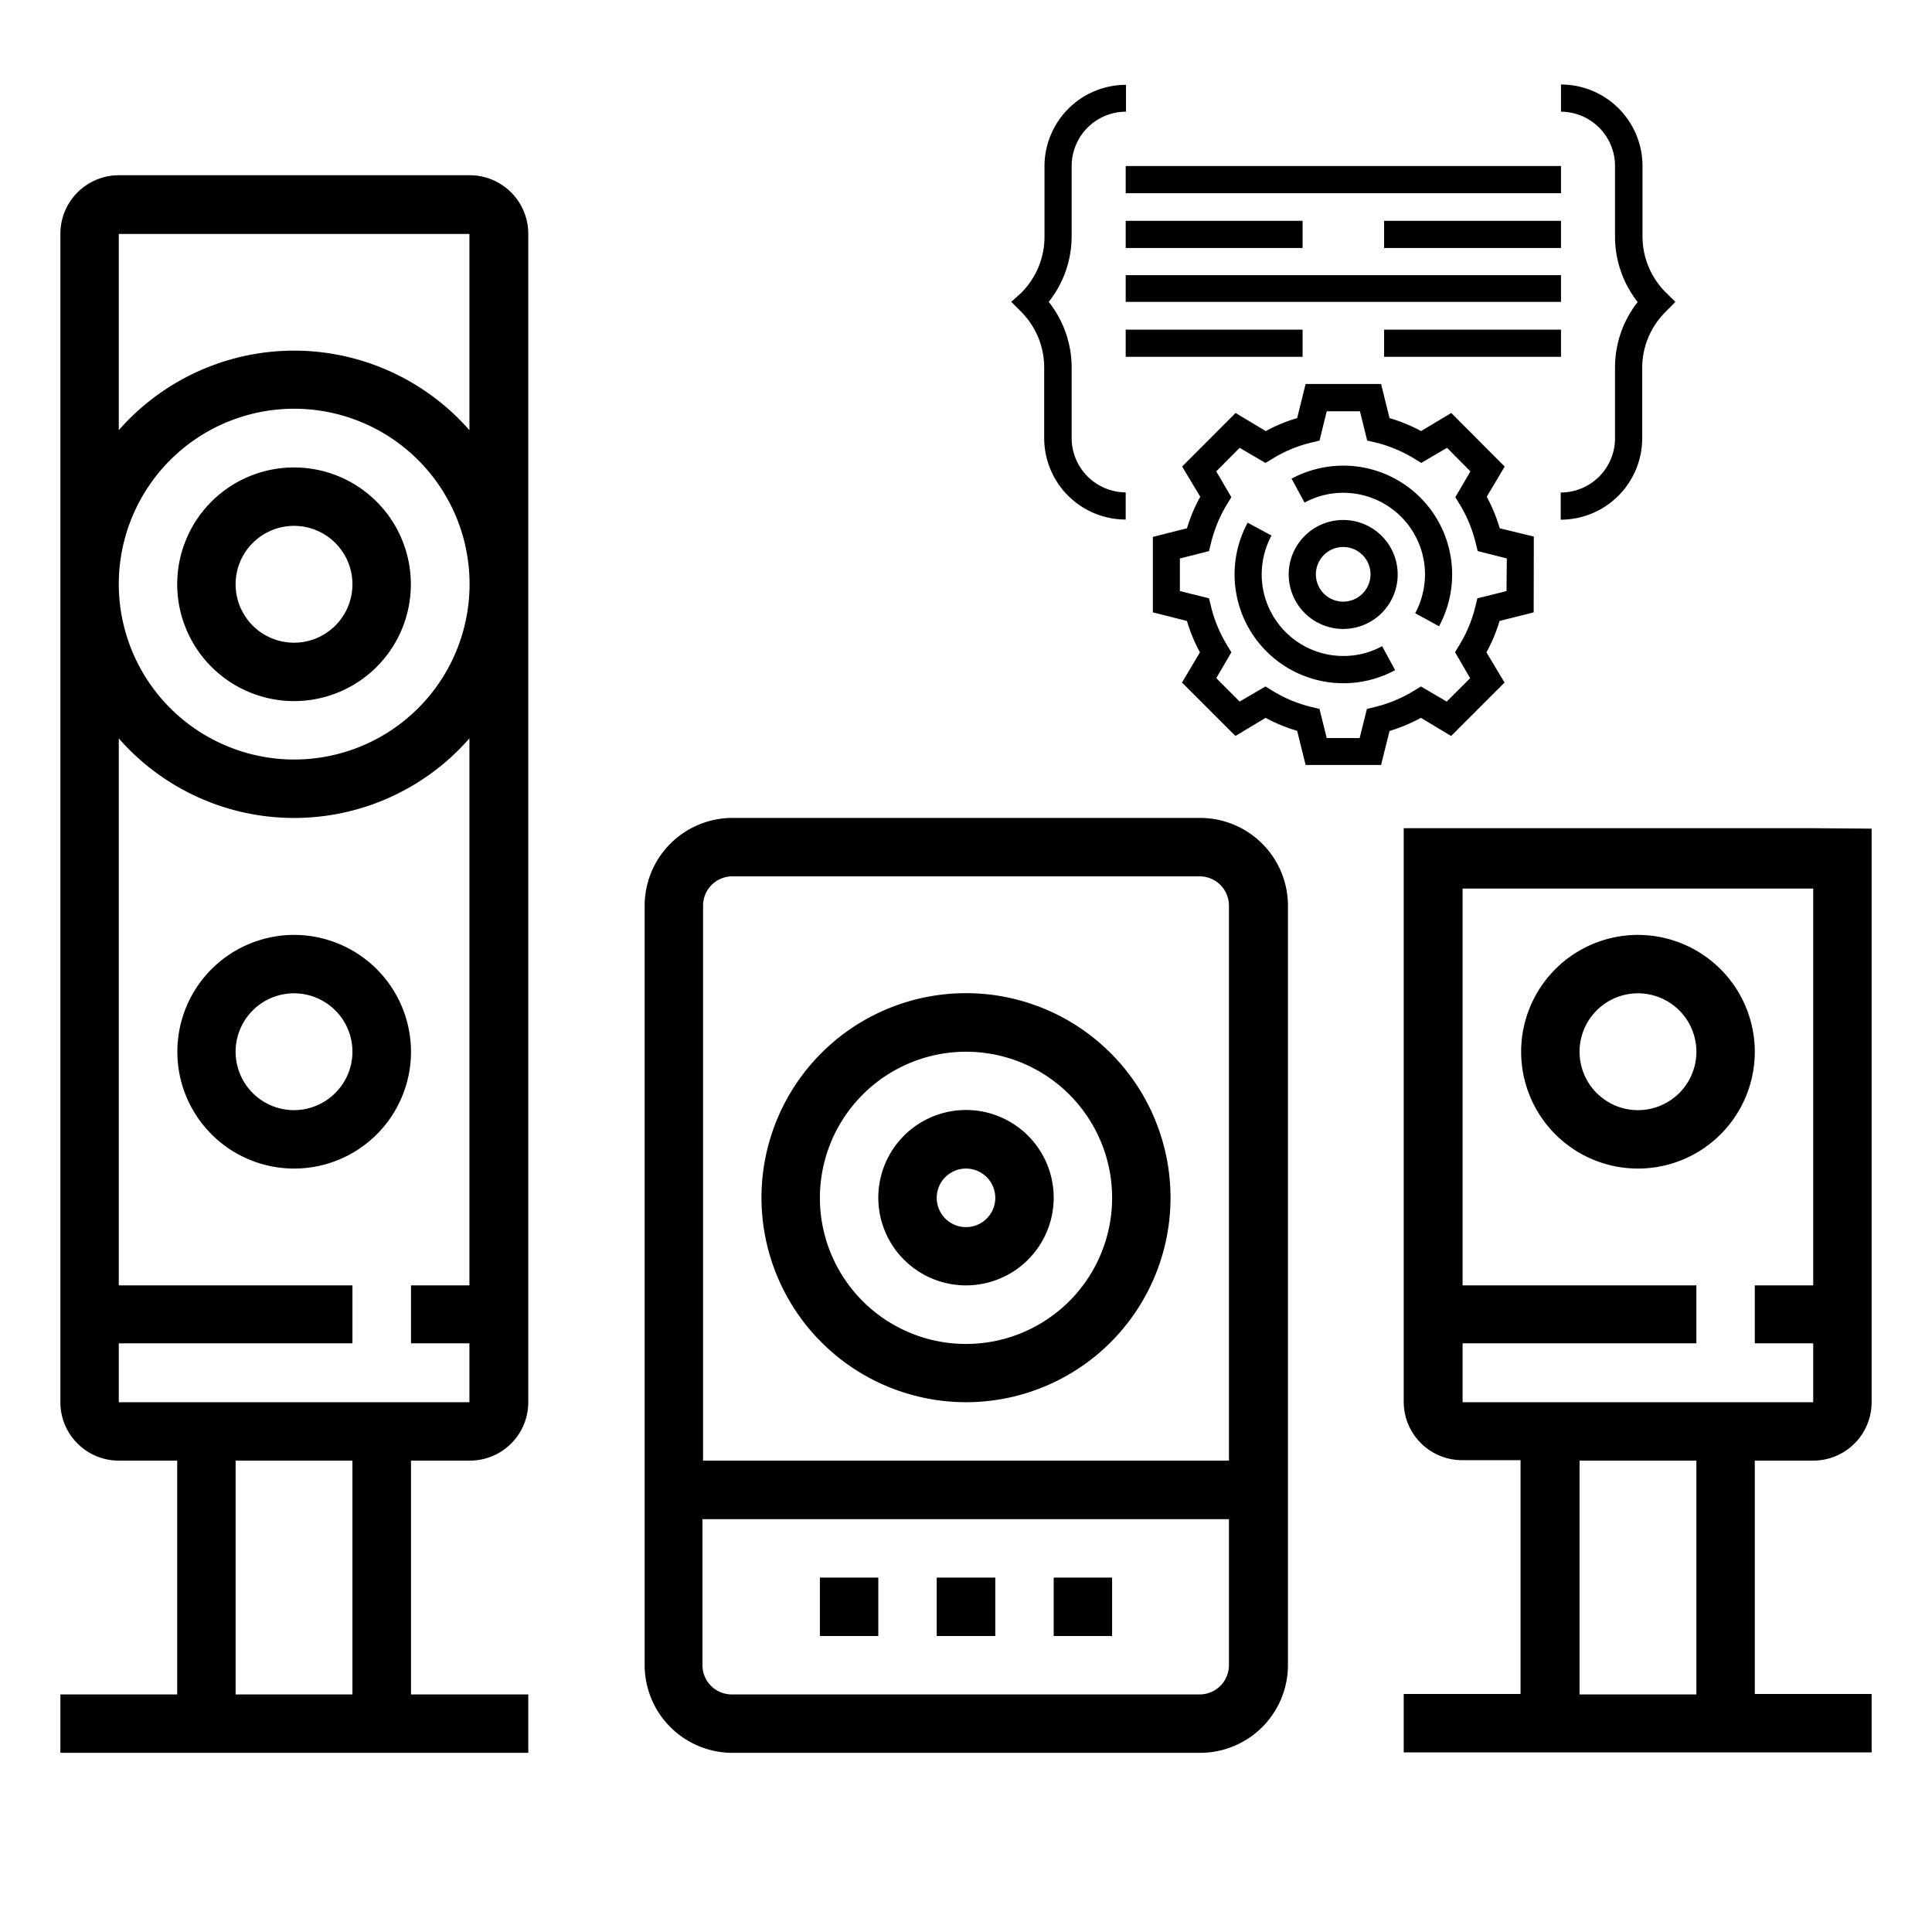 <svg id="Capa_1" data-name="Capa 1" xmlns="http://www.w3.org/2000/svg" viewBox="0 0 128 128"><title>sonido_sistema</title><path d="M74.58,18.23h28.84V20H74.58Z"/><path d="M91.7,21.84h11.72v1.8H91.7Z"/><path d="M74.58,21.84H86.3v1.8H74.58Z"/><path d="M91.7,14.63h11.72v1.8H91.7Z"/><path d="M74.58,14.63H86.3v1.8H74.58Z"/><path d="M74.58,11h28.84v1.8H74.58Z"/><path d="M108.82,15.68V11a5.4,5.4,0,0,0-5.4-5.4v1.8A3.6,3.6,0,0,1,107,11v4.66a7,7,0,0,0,1.5,4.35,7,7,0,0,0-1.5,4.36v4.66a3.6,3.6,0,0,1-3.6,3.6v1.8a5.4,5.4,0,0,0,5.4-5.4V24.39a5.23,5.23,0,0,1,1.54-3.72L111,20l-.64-.63A5.24,5.24,0,0,1,108.82,15.68Z"/><path d="M71,29.05V24.39A7,7,0,0,0,69.48,20,7,7,0,0,0,71,15.68V11a3.6,3.6,0,0,1,3.6-3.6V5.62a5.4,5.4,0,0,0-5.4,5.4v4.66a5.24,5.24,0,0,1-1.54,3.72L67,20l.64.64a5.23,5.23,0,0,1,1.54,3.72v4.66a5.4,5.4,0,0,0,5.4,5.4v-1.8A3.6,3.6,0,0,1,71,29.05Z"/><path d="M89,34.45a3.61,3.61,0,1,0,3.6,3.61A3.61,3.61,0,0,0,89,34.45Zm0,5.41a1.81,1.81,0,1,1,1.8-1.8A1.81,1.81,0,0,1,89,39.86Z"/><path d="M89,30.85a7.3,7.3,0,0,0-3.43.86l.86,1.59A5.33,5.33,0,0,1,89,32.65a5.41,5.41,0,0,1,5.41,5.41,5.51,5.51,0,0,1-.65,2.57l1.58.86A7.21,7.21,0,0,0,89,30.85Z"/><path d="M89,43.46a5.41,5.41,0,0,1-5.41-5.4,5.52,5.52,0,0,1,.65-2.58l-1.58-.85a7.21,7.21,0,0,0,9.77,9.77l-.86-1.59A5.33,5.33,0,0,1,89,43.46Z"/><path d="M101.62,35.55,99.36,35a10.57,10.57,0,0,0-.86-2.09l1.19-2-3.54-3.55-2,1.2a10.82,10.82,0,0,0-2.09-.86l-.56-2.26h-5l-.56,2.26a10.48,10.48,0,0,0-2.08.86l-2-1.2-3.54,3.55,1.2,2A10.52,10.52,0,0,0,78.64,35l-2.26.57v5l2.26.57a10.48,10.48,0,0,0,.86,2.08l-1.19,2,3.54,3.54,2-1.2a10.82,10.82,0,0,0,2.09.86l.56,2.26h5l.56-2.25a11.15,11.15,0,0,0,2.08-.87l2,1.2,3.54-3.54-1.2-2a10.52,10.52,0,0,0,.87-2.08l2.26-.57Zm-1.81,3.61-1.93.48-.13.53a9,9,0,0,1-1.07,2.58l-.28.46,1,1.72-1.55,1.55-1.71-1-.47.29a9,9,0,0,1-2.58,1.07l-.53.13-.48,1.93H87.9l-.48-1.93-.53-.13a9,9,0,0,1-2.58-1.07l-.47-.29-1.71,1-1.55-1.55,1-1.71-.28-.47a9,9,0,0,1-1.07-2.58l-.13-.53-1.93-.48V37l1.93-.49.13-.53a9.09,9.09,0,0,1,1.07-2.58l.28-.46-1-1.71,1.55-1.56,1.71,1,.47-.28a8.7,8.7,0,0,1,2.58-1.07l.53-.13.48-1.94h2.2l.48,1.94.53.12a9,9,0,0,1,2.58,1.07l.47.29,1.71-1,1.55,1.56-1,1.71.28.46a9,9,0,0,1,1.07,2.58l.13.53,1.93.49Z"/><path d="M79.48,54.19h-31A5.82,5.82,0,0,0,42.71,60v50.32a5.82,5.82,0,0,0,5.81,5.81h31a5.82,5.82,0,0,0,5.81-5.81V60A5.82,5.82,0,0,0,79.48,54.19Zm-31,3.87h31A1.94,1.94,0,0,1,81.42,60V96.77H46.58V60A1.94,1.94,0,0,1,48.52,58.06Zm31,54.2h-31a1.94,1.94,0,0,1-1.94-1.94v-9.67H81.42v9.67A1.94,1.94,0,0,1,79.48,112.26Z"/><path d="M62.06,104.52h3.88v3.87H62.06Z"/><path d="M54.32,104.52h3.87v3.87H54.32Z"/><path d="M69.81,104.52h3.87v3.87H69.81Z"/><path d="M64,92.9A13.55,13.55,0,1,0,50.45,79.35,13.56,13.56,0,0,0,64,92.9Zm0-23.22a9.68,9.68,0,1,1-9.68,9.67A9.69,9.69,0,0,1,64,69.68Z"/><path d="M64,85.16a5.81,5.81,0,1,0-5.81-5.81A5.81,5.81,0,0,0,64,85.16Zm0-7.74a1.94,1.94,0,1,1-1.94,1.93A1.94,1.94,0,0,1,64,77.42Z"/><path d="M31.1,11.61H7.87A3.88,3.88,0,0,0,4,15.48V92.9a3.87,3.87,0,0,0,3.87,3.87h3.87v15.49H4v3.87H35v-3.87H27.23V96.77H31.1A3.87,3.87,0,0,0,35,92.9V15.48A3.88,3.88,0,0,0,31.1,11.61ZM23.35,112.26H15.61V96.77h7.74Zm7.75-27.1H27.23V89H31.1V92.9H7.87V89H23.35V85.16H7.87V48.92a15.43,15.43,0,0,0,23.23,0ZM7.87,38.71A11.62,11.62,0,1,1,19.48,50.32,11.63,11.63,0,0,1,7.87,38.71ZM19.48,23.23A15.46,15.46,0,0,0,7.87,28.5v-13H31.1v13A15.46,15.46,0,0,0,19.48,23.23Z"/><path d="M19.48,46.45a7.74,7.74,0,1,0-7.74-7.74A7.75,7.75,0,0,0,19.48,46.45Zm0-11.61a3.87,3.87,0,1,1-3.87,3.87A3.87,3.87,0,0,1,19.48,34.84Z"/><path d="M19.48,61.94a7.74,7.74,0,1,0,7.75,7.74A7.75,7.75,0,0,0,19.48,61.94Zm0,11.61a3.87,3.87,0,1,1,3.87-3.87A3.88,3.88,0,0,1,19.48,73.55Z"/><path d="M108.52,61.94a7.74,7.74,0,1,0,7.74,7.74A7.75,7.75,0,0,0,108.52,61.94Zm0,11.61a3.87,3.87,0,1,1,3.87-3.87A3.87,3.87,0,0,1,108.52,73.55Z"/><path d="M120.13,54.87H93v4h0v34a3.87,3.87,0,0,0,3.87,3.87h3.87v15.49H93v3.87h31v-3.87h-7.74V96.77h3.87A3.87,3.87,0,0,0,124,92.9v-38Zm-7.74,57.39h-7.74V96.77h7.74Zm7.74-27.1h-3.87V89h3.87V92.9H96.9V89h15.49V85.16H96.9V58.87h23.23Z"/></svg>